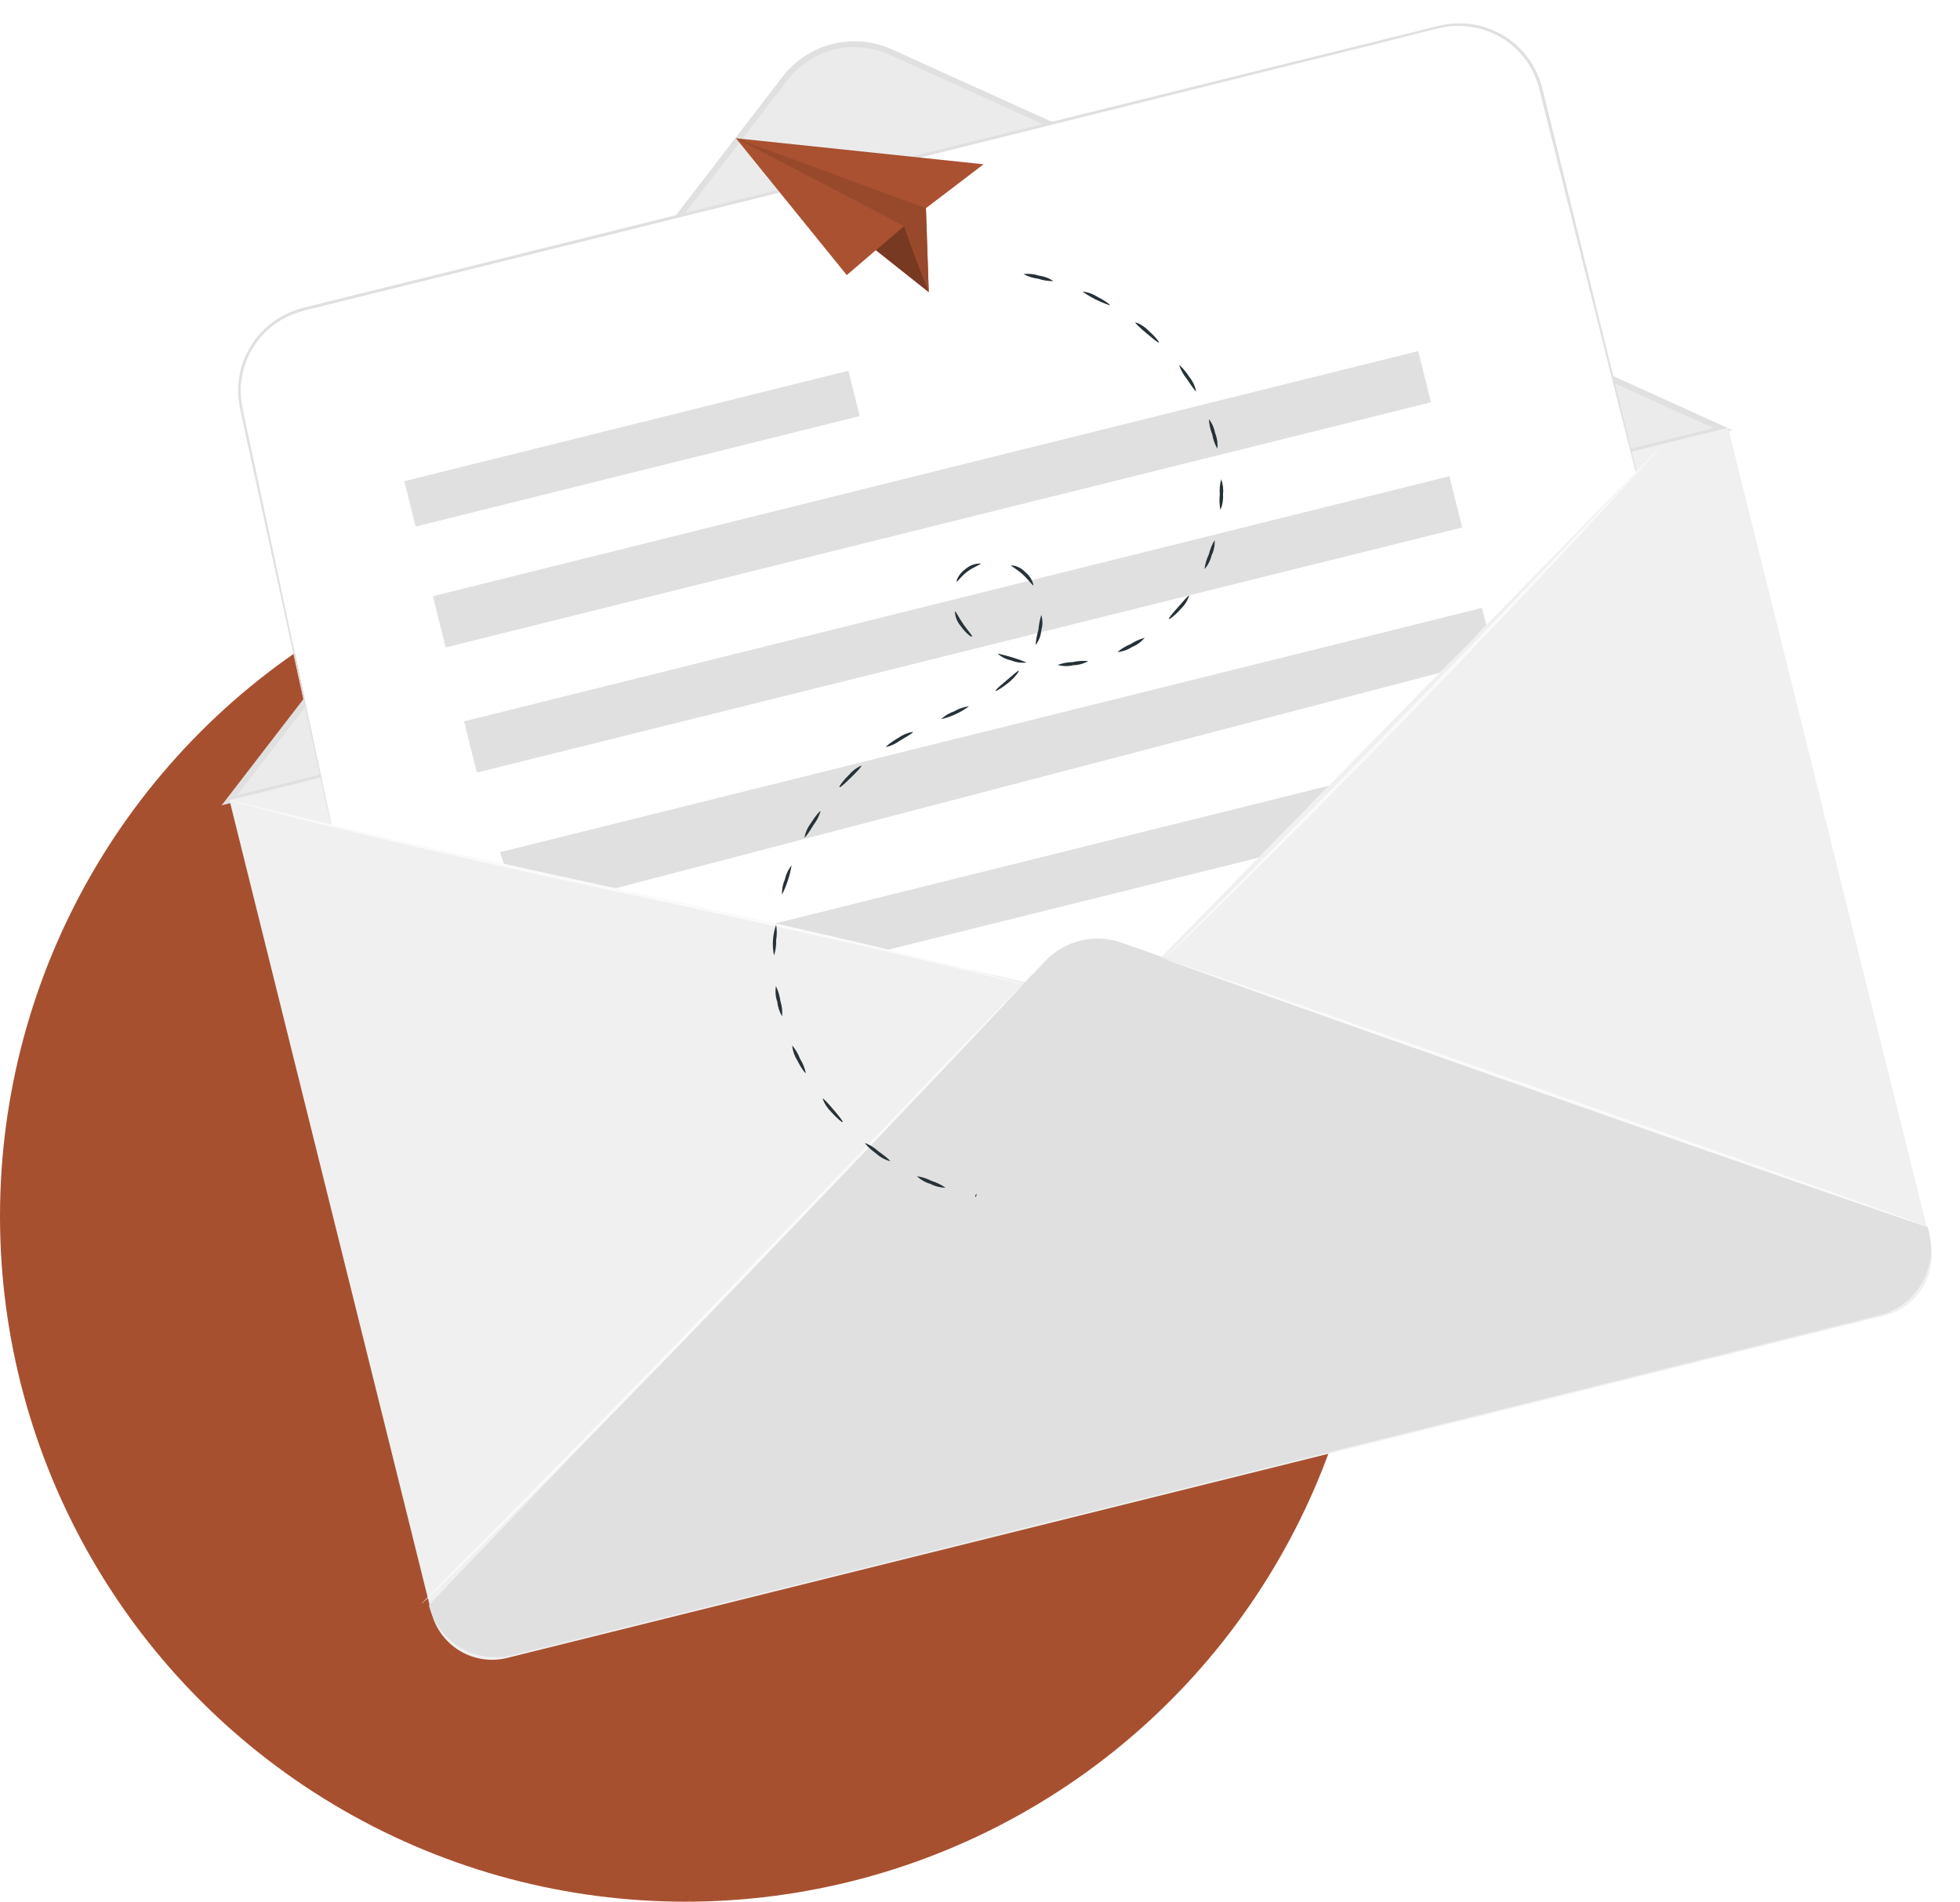 <svg width="336" height="326" viewBox="0 0 336 326" fill="none" xmlns="http://www.w3.org/2000/svg">
<circle cx="117.5" cy="208.5" r="117.5" fill="#A75030"/>
<g clip-path="url(#clip0_1134_353)" filter="url(#filter0_d_1134_353)">
<path d="M134.54 9.5L39.35 133.17L295.35 69.53L152.76 4.93C149.654 3.52 146.161 3.205 142.852 4.034C139.543 4.864 136.613 6.791 134.54 9.5Z" fill="#EBEBEB"/>
<path d="M38 134.05L134.12 9.19C136.264 6.382 139.299 4.388 142.727 3.536C146.155 2.683 149.771 3.023 152.98 4.5L296.98 69.73L38 134.05ZM146.5 4.05C144.264 4.052 142.059 4.571 140.057 5.566C138.055 6.562 136.31 8.008 134.96 9.79L40.69 132.3L293.75 69.39L152.55 5.39C150.649 4.533 148.586 4.093 146.5 4.1V4.05Z" fill="#E0E0E0"/>
<path d="M39.343 133.175L296.245 69.312L330.856 208.545C331.541 211.301 331.103 214.217 329.639 216.651C328.174 219.085 325.803 220.837 323.046 221.522L86.932 280.217C84.175 280.902 81.26 280.464 78.826 279C76.392 277.535 74.64 275.164 73.955 272.407L39.343 133.175Z" fill="#F0F0F0"/>
<path d="M280.43 76.94L191.43 167.87L56.91 137.59L41.52 66.24C40.668 62.56 41.297 58.692 43.27 55.471C45.244 52.249 48.404 49.933 52.07 49.02L246.67 0.65C248.505 0.192 250.411 0.101 252.281 0.381C254.151 0.661 255.948 1.308 257.568 2.283C259.188 3.258 260.599 4.543 261.722 6.065C262.845 7.586 263.656 9.314 264.11 11.15L280.43 76.94Z" fill="white"/>
<path d="M179.21 160.72L73.52 271.16C73.893 272.662 74.559 274.076 75.478 275.32C76.398 276.565 77.554 277.616 78.88 278.414C80.206 279.212 81.677 279.74 83.207 279.97C84.738 280.199 86.298 280.124 87.8 279.75L322.1 221.5C325.131 220.746 327.739 218.82 329.35 216.144C330.96 213.468 331.443 210.262 330.69 207.23L330.47 206.35L192.27 157.6C190.024 156.806 187.596 156.679 185.279 157.232C182.962 157.786 180.855 158.997 179.21 160.72Z" fill="#E0E0E0"/>
<path d="M145.444 59.554L69.314 78.493L71.248 86.266L147.377 67.327L145.444 59.554Z" fill="#E0E0E0"/>
<path d="M243.126 56.18L74.215 98.2L76.399 106.983L245.311 64.962L243.126 56.18Z" fill="#E0E0E0"/>
<path d="M248.469 77.636L79.557 119.656L81.742 128.439L250.654 86.418L248.469 77.636Z" fill="#E0E0E0"/>
<path d="M252.02 106.07L246.73 111.36L104.93 148.43L86.4 144.1L85.7 142.09L254.07 100.21L254.79 103.12L252.02 106.07Z" fill="#E0E0E0"/>
<path d="M215.75 143.02L151.86 158.9L132.34 154.44L227.81 130.69L215.75 143.02Z" fill="#E0E0E0"/>
<path d="M175.35 164.74C175.35 164.74 175.28 164.85 175.11 165.04L174.35 165.87L171.41 169.02L160.52 180.55C151.3 190.26 138.52 203.68 124.37 218.39C110.22 233.1 97.22 246.3 87.74 255.76C83 260.49 79.14 264.31 76.46 266.92L73.37 269.92L72.55 270.69C72.465 270.786 72.367 270.87 72.26 270.94C72.334 270.836 72.418 270.739 72.51 270.65L73.29 269.84L76.29 266.77L87.46 255.5C96.87 245.97 109.8 232.74 123.98 218.02C138.16 203.3 150.98 190.02 160.23 180.29L171.23 168.88L174.23 165.8L175.03 165.01C175.25 164.82 175.35 164.74 175.35 164.74Z" fill="#FAFAFA"/>
<path d="M330.47 206.33C330.42 206.47 300.95 196.24 264.65 183.48C228.35 170.72 198.96 160.26 199.01 160.12C199.06 159.98 228.53 170.2 264.83 182.96C301.13 195.72 330.52 206.18 330.47 206.33Z" fill="#FAFAFA"/>
<path d="M284.66 72.56C284.605 72.649 284.541 72.733 284.47 72.81L283.91 73.5L281.54 76.13L272.71 85.72C265.23 93.79 254.81 104.85 243.13 116.92C231.45 128.99 220.67 139.76 212.85 147.5L203.54 156.62L200.98 159.07L200.31 159.7C200.15 159.84 200.07 159.91 200.06 159.9C200.124 159.815 200.194 159.734 200.27 159.66L200.9 158.99L203.39 156.47L212.57 147.23C220.33 139.42 231 128.6 242.68 116.54C254.36 104.48 264.82 93.5 272.38 85.5L281.33 76.03L283.78 73.47L284.43 72.81C284.496 72.718 284.573 72.634 284.66 72.56Z" fill="#FAFAFA"/>
<path d="M175.35 164.74C175.232 164.734 175.114 164.713 175 164.68L174 164.44L170 163.44C166.58 162.58 161.61 161.37 155.46 159.93C143.17 157.02 126.12 153.27 107.28 149.19C88.44 145.11 71.4 141.3 59.13 138.29C52.99 136.79 48.03 135.53 44.62 134.61L40.69 133.54L39.69 133.25C39.572 133.225 39.458 133.185 39.35 133.13L39.7 133.2L40.7 133.43L44.7 134.43C48.13 135.29 53.1 136.49 59.25 137.94C71.54 140.85 88.58 144.6 107.43 148.68C126.28 152.76 143.31 156.57 155.58 159.58C161.72 161.08 166.68 162.33 170.09 163.26L174.01 164.33L175.01 164.62L175.35 164.74Z" fill="#FAFAFA"/>
<path d="M280.43 76.94C280.43 76.94 280.33 76.61 280.16 75.94L279.43 73.11C278.79 70.6 277.86 66.93 276.66 62.2L266.59 22.08C266.057 19.96 265.513 17.79 264.96 15.57C264.69 14.47 264.41 13.34 264.12 12.21C263.98 11.64 263.84 11.07 263.66 10.52C263.503 9.959 263.303 9.41 263.06 8.88C262.069 6.637 260.51 4.69 258.537 3.233C256.564 1.776 254.246 0.858 251.81 0.57C250.546 0.395 249.264 0.395 248 0.57C246.74 0.79 245.46 1.14 244.17 1.45L236.32 3.45L219.91 7.5L147 25.7L74 43.82L57.61 47.88L53.61 48.88C52.312 49.15 51.04 49.535 49.81 50.03C47.438 51.058 45.391 52.715 43.89 54.82C43.164 55.843 42.572 56.956 42.13 58.13C41.718 59.29 41.446 60.495 41.32 61.72C41.03 64.17 41.71 66.53 42.19 68.86C43.19 73.527 44.147 77.997 45.06 82.27C48.71 99.36 51.66 113.18 53.7 122.75C54.7 127.53 55.49 131.23 56.03 133.75C56.28 135 56.48 135.96 56.62 136.62C56.76 137.28 56.8 137.62 56.8 137.62C56.8 137.62 56.71 137.29 56.56 136.62C56.41 135.95 56.2 135.01 55.92 133.77C55.36 131.24 54.55 127.54 53.5 122.77C51.41 113.21 48.4 99.39 44.68 82.33C43.76 78.06 42.78 73.59 41.77 68.92C41.29 66.62 40.59 64.18 40.89 61.65C41.005 60.384 41.281 59.137 41.71 57.94C42.167 56.728 42.775 55.579 43.52 54.52C44.278 53.442 45.183 52.476 46.21 51.65C47.238 50.793 48.387 50.092 49.62 49.57C50.871 49.059 52.167 48.664 53.49 48.39L57.49 47.39L73.91 43.33L146.91 25.17L219.91 7.05L236.3 2.99L244.15 1.05C245.44 0.73 246.7 0.39 248.02 0.16C249.948 -0.128 251.913 -0.028 253.802 0.452C255.691 0.933 257.465 1.786 259.02 2.96C260.999 4.458 262.562 6.438 263.56 8.71C263.811 9.256 264.018 9.821 264.18 10.4C264.36 10.97 264.5 11.54 264.64 12.11C264.92 13.24 265.19 14.37 265.47 15.48C266.02 17.7 266.55 19.87 267.08 21.99L276.98 62.18C278.13 66.92 279.03 70.6 279.64 73.11C279.94 74.36 280.17 75.31 280.32 75.96C280.47 76.61 280.43 76.94 280.43 76.94Z" fill="#E0E0E0"/>
<path d="M168.61 24.16L158.73 31.69L159.21 46.07L150.15 38.88L145.16 43.16L126.16 19.7L168.61 24.16Z" fill="#A95131"/>
<path d="M155.01 34.75C155.01 35.19 159.21 46.07 159.21 46.07L150.16 38.88L155.01 34.75Z" fill="#A95131"/>
<g opacity="0.3">
<path d="M155.01 34.75C155.01 35.19 159.21 46.07 159.21 46.07L150.16 38.88L155.01 34.75Z" fill="black"/>
</g>
<path d="M126.16 19.7L155.01 34.75L159.21 46.07L158.73 31.69L126.16 19.7Z" fill="#A95131"/>
<path opacity="0.1" d="M126.16 19.7L155.01 34.75L159.21 46.07L158.73 31.69L126.16 19.7Z" fill="black"/>
<path d="M180.58 44.19C179.693 44.203 178.81 44.064 177.97 43.78C177.089 43.672 176.235 43.404 175.45 42.99C176.342 42.873 177.248 42.962 178.1 43.25C178.99 43.359 179.841 43.682 180.58 44.19Z" fill="#263238"/>
<path d="M190.26 48.34C188.582 47.789 186.995 46.994 185.55 45.98C186.443 46.065 187.303 46.359 188.06 46.84C189.37 47.5 190.34 48.21 190.26 48.34Z" fill="#263238"/>
<path d="M198.65 54.7C198.54 54.81 197.65 54.06 196.53 53.12C195.41 52.18 194.53 51.38 194.66 51.25C195.513 51.551 196.283 52.048 196.91 52.7C198 53.66 198.76 54.6 198.65 54.7Z" fill="#263238"/>
<path d="M205.05 63.05C204.91 63.12 204.25 62.15 203.45 60.95C202.89 60.262 202.45 59.485 202.15 58.65C202.26 58.56 203.1 59.42 203.91 60.65C204.474 61.349 204.865 62.171 205.05 63.05Z" fill="#263238"/>
<path d="M208.68 72.92C208.251 72.144 207.953 71.303 207.8 70.43C207.466 69.606 207.28 68.729 207.25 67.84C207.79 68.56 208.156 69.395 208.32 70.28C208.656 71.117 208.78 72.024 208.68 72.92Z" fill="#263238"/>
<path d="M209.22 83.42C209.041 82.552 209.004 81.66 209.11 80.78C209.035 79.896 209.116 79.006 209.35 78.15C209.655 78.994 209.761 79.898 209.66 80.79C209.723 81.689 209.572 82.59 209.22 83.42Z" fill="#263238"/>
<path d="M206.49 93.56C206.598 92.682 206.848 91.827 207.23 91.03C207.434 90.172 207.771 89.352 208.23 88.6C208.279 89.501 208.096 90.399 207.7 91.21C207.496 92.081 207.081 92.888 206.49 93.56Z" fill="#263238"/>
<path d="M200.38 102.1C200.28 101.98 201.06 101.1 202.01 100.02C202.96 98.94 203.72 98.02 203.85 98.13C203.566 98.987 203.075 99.76 202.42 100.38C201.45 101.5 200.48 102.21 200.38 102.1Z" fill="#263238"/>
<path d="M191.56 107.78C192.235 107.208 192.999 106.749 193.82 106.42C194.558 105.93 195.373 105.565 196.23 105.34C195.649 106.032 194.907 106.571 194.07 106.91C193.318 107.402 192.455 107.701 191.56 107.78Z" fill="#263238"/>
<path d="M181.3 109.99C182.136 109.682 183.019 109.517 183.91 109.5C184.775 109.301 185.666 109.244 186.55 109.33C185.765 109.775 184.882 110.019 183.98 110.04C183.097 110.251 182.174 110.234 181.3 109.99Z" fill="#263238"/>
<path d="M171 108.04C172.71 108.396 174.384 108.908 176 109.57C175.104 109.682 174.194 109.558 173.36 109.21C172.484 109.034 171.67 108.63 171 108.04Z" fill="#263238"/>
<path d="M163.7 100.8C163.85 100.75 164.31 101.8 165.13 102.98C165.95 104.16 166.74 104.98 166.63 105.13C166.52 105.28 165.54 104.53 164.68 103.3C164.075 102.605 163.729 101.721 163.7 100.8Z" fill="#263238"/>
<path d="M168.14 92.61C168.14 92.77 167.05 93.12 165.91 93.93C164.77 94.74 164.16 95.75 164.02 95.67C163.88 95.59 164.32 94.39 165.59 93.49C166.297 92.883 167.209 92.568 168.14 92.61Z" fill="#263238"/>
<path d="M177.18 96.36C177.04 96.44 176.4 95.46 175.36 94.5C174.32 93.54 173.26 93.06 173.36 92.91C174.289 92.983 175.155 93.409 175.78 94.1C176.498 94.665 176.994 95.465 177.18 96.36Z" fill="#263238"/>
<path d="M177.52 106.57C177.594 105.699 177.758 104.837 178.01 104C178.085 103.125 178.249 102.261 178.5 101.42C178.768 102.293 178.768 103.227 178.5 104.1C178.431 105.004 178.09 105.865 177.52 106.57Z" fill="#263238"/>
<path d="M170.67 114.42C170.58 114.29 171.49 113.54 172.58 112.61C173.67 111.68 174.58 110.88 174.65 110.98C174.72 111.08 174.07 112.06 172.94 112.98C171.81 113.9 170.75 114.55 170.67 114.42Z" fill="#263238"/>
<path d="M161.32 119.28C161.981 118.681 162.757 118.222 163.6 117.93C164.369 117.477 165.223 117.187 166.11 117.08C164.684 118.139 163.052 118.888 161.32 119.28Z" fill="#263238"/>
<path d="M151.91 124.06C151.83 123.93 152.78 123.22 154.04 122.46C154.775 121.947 155.616 121.605 156.5 121.46C156.58 121.61 155.56 122.22 154.31 122.94C153.596 123.475 152.779 123.856 151.91 124.06Z" fill="#263238"/>
<path d="M143.91 130.94C143.8 130.84 144.49 129.86 145.54 128.83C146.119 128.144 146.848 127.6 147.67 127.24C147.77 127.36 146.96 128.24 145.93 129.24C144.9 130.24 144.07 131.04 143.91 130.94Z" fill="#263238"/>
<path d="M137.91 139.56C138.078 138.677 138.447 137.846 138.99 137.13C139.76 135.88 140.55 134.98 140.67 135.07C140.41 135.919 140.001 136.715 139.46 137.42C138.7 138.65 138.05 139.63 137.91 139.56Z" fill="#263238"/>
<path d="M134.07 149.36C134.019 148.464 134.183 147.569 134.55 146.75C134.738 145.87 135.132 145.048 135.7 144.35C135.407 146.088 134.858 147.773 134.07 149.35V149.36Z" fill="#263238"/>
<path d="M132.69 159.8C132.327 158.047 132.452 156.228 133.05 154.54C133.202 155.413 133.202 156.307 133.05 157.18C133.084 158.068 132.963 158.955 132.69 159.8Z" fill="#263238"/>
<path d="M134.07 170.23C133.621 169.457 133.338 168.599 133.24 167.71C132.946 166.859 132.87 165.948 133.02 165.06C133.407 165.861 133.664 166.718 133.78 167.6C134.057 168.447 134.156 169.343 134.07 170.23Z" fill="#263238"/>
<path d="M138.14 179.93C138.01 180.01 137.3 179.05 136.65 177.73C136.168 176.971 135.876 176.106 135.8 175.21C136.376 175.886 136.829 176.658 137.14 177.49C137.614 178.238 137.952 179.064 138.14 179.93Z" fill="#263238"/>
<path d="M144.46 188.36C144.36 188.46 143.46 187.7 142.46 186.58C141.816 185.952 141.324 185.186 141.02 184.34C141.15 184.24 141.94 185.12 142.88 186.22C143.82 187.32 144.57 188.25 144.46 188.36Z" fill="#263238"/>
<path d="M152.58 195.06C151.711 194.827 150.909 194.391 150.24 193.79C149.06 192.93 148.24 192.07 148.32 191.95C149.145 192.282 149.907 192.756 150.57 193.35C151.73 194.2 152.66 194.93 152.58 195.06Z" fill="#263238"/>
<path d="M162.08 199.6C161.18 199.594 160.295 199.371 159.5 198.95C158.633 198.707 157.839 198.254 157.19 197.63C158.066 197.759 158.914 198.033 159.7 198.44C160.55 198.698 161.353 199.089 162.08 199.6Z" fill="#263238"/>
<path d="M167.37 200.95C167.37 201.09 167.28 201.21 167.23 201.2C167.18 201.19 167.16 201.06 167.23 200.91C167.3 200.76 167.32 200.65 167.37 200.66C167.42 200.67 167.4 200.8 167.37 200.95Z" fill="#263238"/>
</g>
<defs>
<filter id="filter0_d_1134_353" x="34" y="0" width="301.17" height="288.53" filterUnits="userSpaceOnUse" color-interpolation-filters="sRGB">
<feFlood flood-opacity="0" result="BackgroundImageFix"/>
<feColorMatrix in="SourceAlpha" type="matrix" values="0 0 0 0 0 0 0 0 0 0 0 0 0 0 0 0 0 0 127 0" result="hardAlpha"/>
<feOffset dy="4"/>
<feGaussianBlur stdDeviation="2"/>
<feComposite in2="hardAlpha" operator="out"/>
<feColorMatrix type="matrix" values="0 0 0 0 0 0 0 0 0 0 0 0 0 0 0 0 0 0 0.25 0"/>
<feBlend mode="normal" in2="BackgroundImageFix" result="effect1_dropShadow_1134_353"/>
<feBlend mode="normal" in="SourceGraphic" in2="effect1_dropShadow_1134_353" result="shape"/>
</filter>
<clipPath id="clip0_1134_353">
<rect width="293.17" height="280.53" fill="white" transform="translate(38)"/>
</clipPath>
</defs>
</svg>
